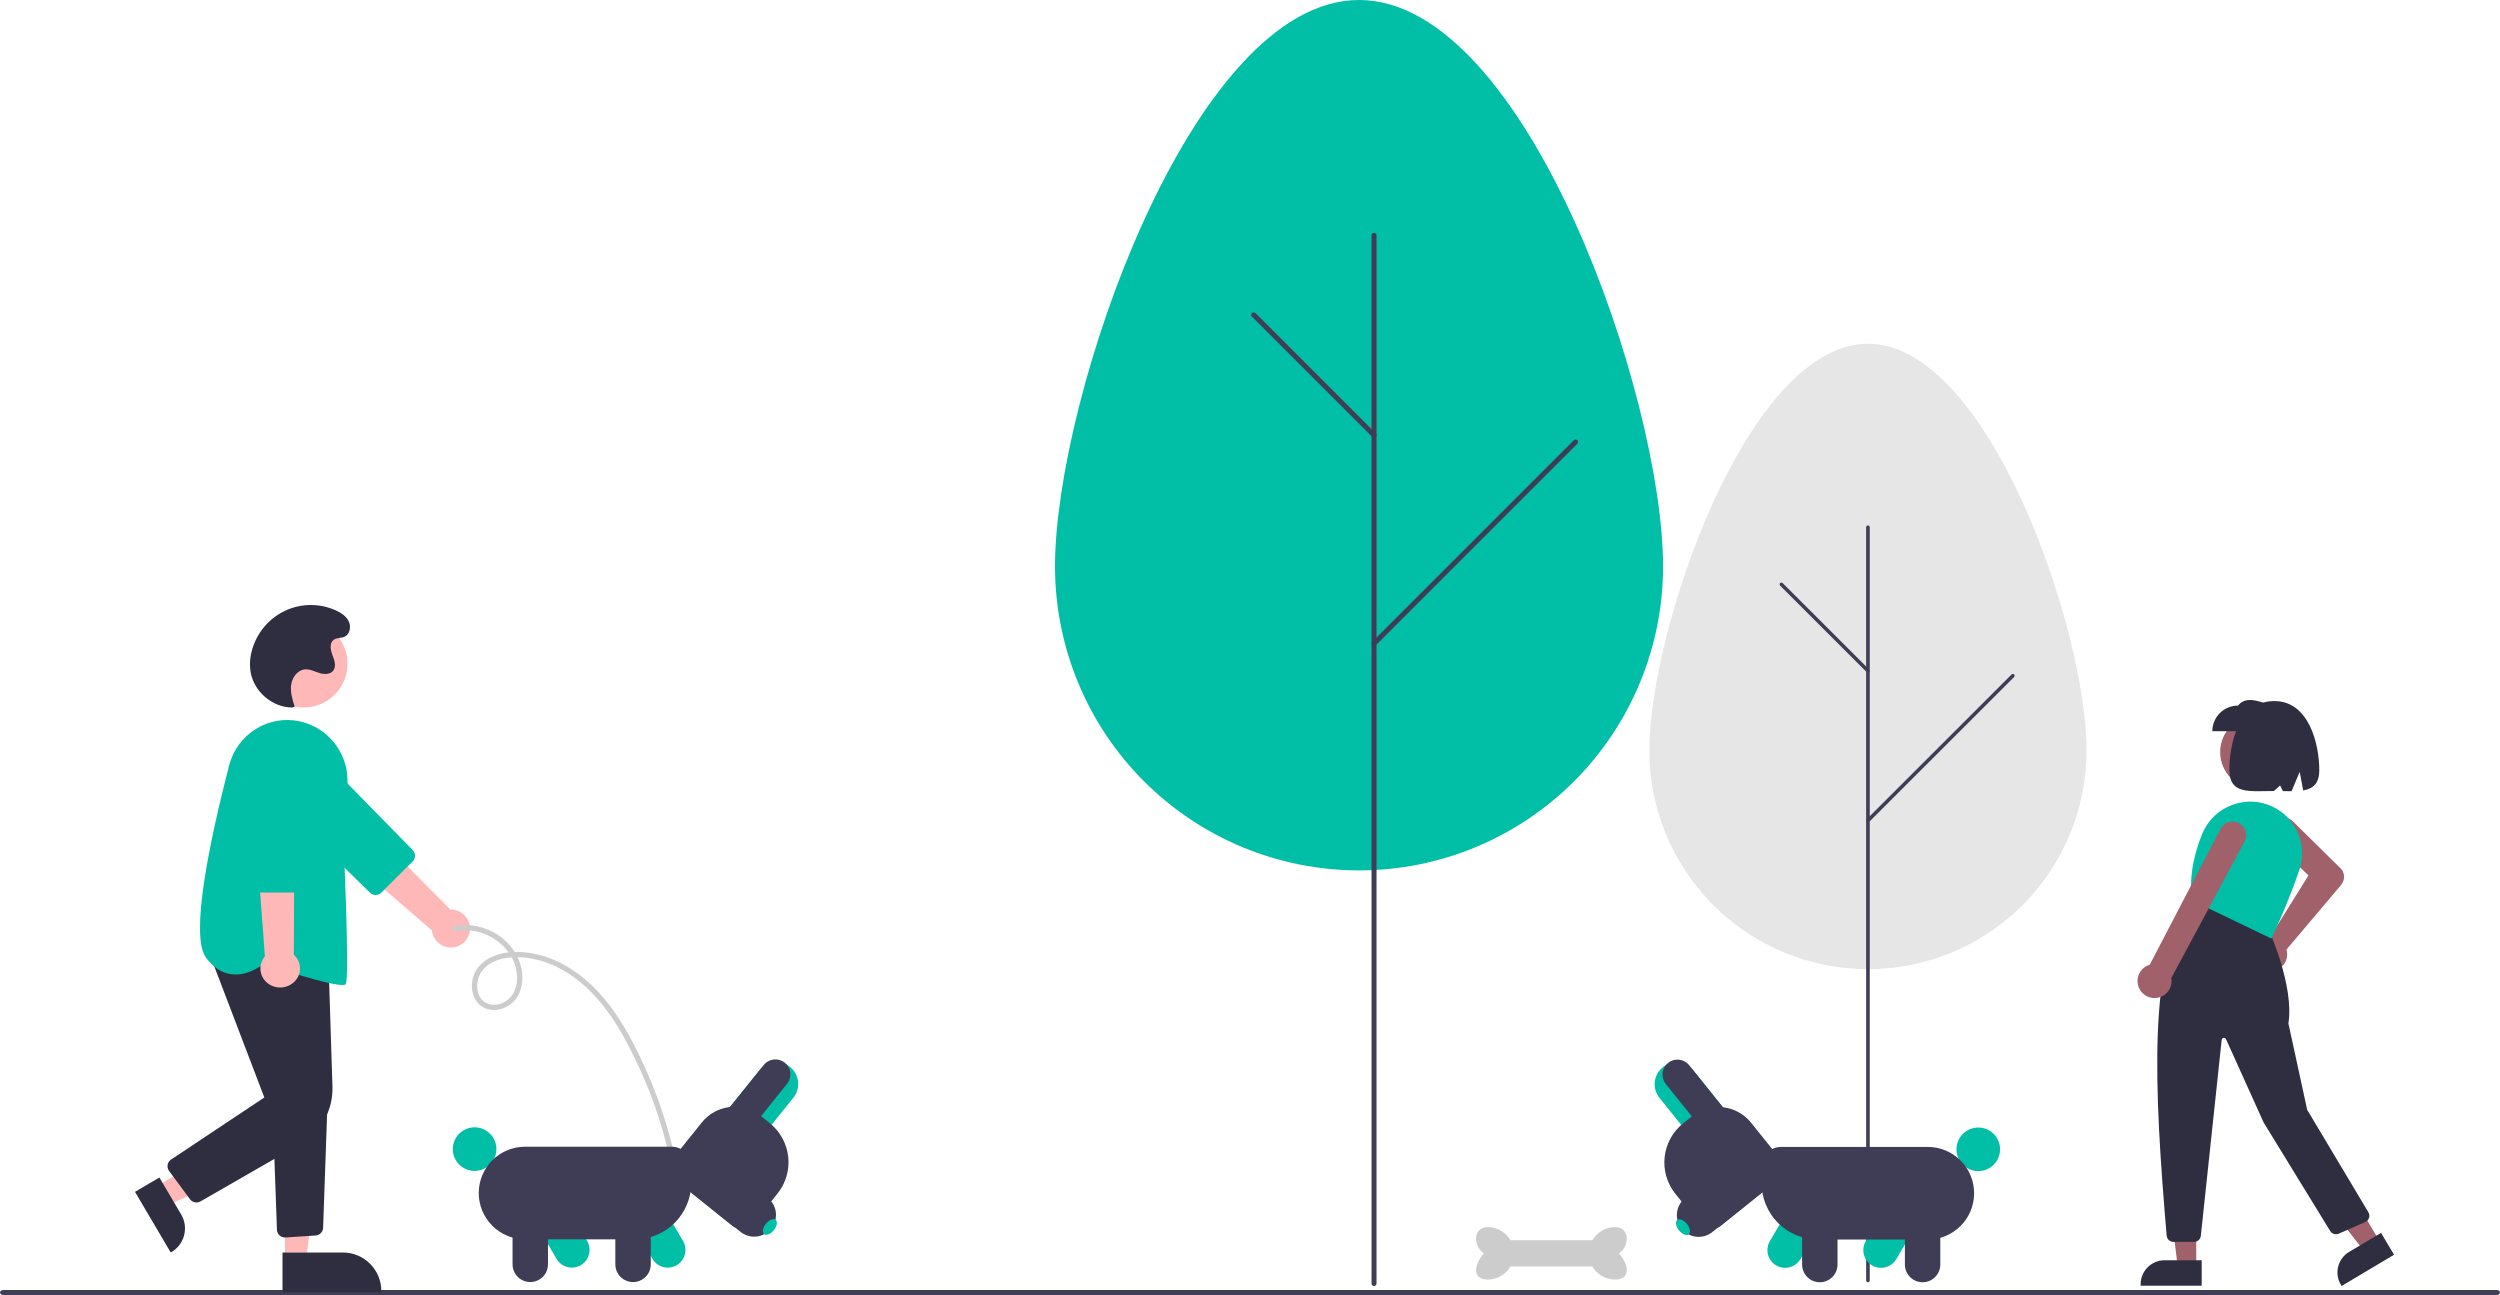 <svg width="1000" height="518" viewBox="0 0 1000 518" fill="none" xmlns="http://www.w3.org/2000/svg">
<path d="M422 226.546C422 159.38 476.448 0 543.614 0C610.779 0 665.227 159.38 665.227 226.546C665.227 258.8 652.415 289.733 629.608 312.54C606.801 335.347 575.868 348.159 543.614 348.159C511.36 348.159 480.427 335.347 457.62 312.54C434.813 289.733 422 258.8 422 226.546Z" fill="#00BFA6"/>
<path d="M549.614 514.417C549.349 514.417 549.094 514.312 548.907 514.124C548.719 513.937 548.614 513.682 548.614 513.417V94.133C548.614 93.868 548.719 93.613 548.907 93.426C549.094 93.238 549.349 93.133 549.614 93.133C549.879 93.133 550.133 93.238 550.321 93.426C550.508 93.613 550.614 93.868 550.614 94.133V513.417C550.614 513.682 550.508 513.937 550.321 514.124C550.133 514.312 549.879 514.417 549.614 514.417Z" fill="#3F3D56"/>
<path d="M549.614 175.08C549.482 175.08 549.352 175.055 549.231 175.004C549.109 174.954 548.999 174.88 548.906 174.787L500.772 126.653C500.678 126.56 500.604 126.45 500.553 126.328C500.501 126.207 500.475 126.076 500.475 125.944C500.474 125.813 500.5 125.682 500.55 125.56C500.6 125.438 500.674 125.327 500.768 125.234C500.861 125.141 500.972 125.067 501.093 125.017C501.215 124.967 501.346 124.941 501.478 124.941C501.61 124.942 501.74 124.968 501.862 125.019C501.983 125.07 502.094 125.145 502.186 125.239L550.321 173.373C550.461 173.513 550.556 173.691 550.594 173.885C550.633 174.079 550.613 174.28 550.537 174.463C550.462 174.646 550.334 174.802 550.169 174.912C550.005 175.021 549.811 175.08 549.614 175.08Z" fill="#3F3D56"/>
<path d="M549.614 258.41C549.416 258.41 549.223 258.351 549.058 258.241C548.894 258.131 548.766 257.975 548.69 257.792C548.614 257.61 548.594 257.409 548.633 257.215C548.672 257.021 548.767 256.843 548.907 256.703L629.517 176.092C629.609 175.999 629.719 175.924 629.841 175.873C629.963 175.822 630.093 175.795 630.225 175.795C630.357 175.794 630.487 175.82 630.609 175.87C630.731 175.921 630.842 175.995 630.935 176.088C631.028 176.181 631.102 176.292 631.153 176.414C631.203 176.536 631.229 176.666 631.228 176.798C631.228 176.93 631.201 177.06 631.15 177.182C631.099 177.304 631.025 177.414 630.931 177.506L550.321 258.117C550.228 258.21 550.118 258.284 549.997 258.334C549.875 258.384 549.745 258.41 549.614 258.41Z" fill="#3F3D56"/>
<path d="M659.729 300.291C659.729 252.027 698.88 137.5 747.177 137.5C795.473 137.5 834.625 252.027 834.625 300.291C834.609 323.473 825.389 345.701 808.991 362.088C792.593 378.475 770.359 387.68 747.177 387.68C723.994 387.68 701.76 378.475 685.362 362.088C668.964 345.701 659.744 323.473 659.729 300.291Z" fill="#E6E6E6"/>
<path d="M747.177 512.9C747.082 512.9 746.989 512.881 746.901 512.845C746.814 512.809 746.735 512.756 746.668 512.689C746.601 512.623 746.548 512.543 746.512 512.456C746.476 512.369 746.458 512.275 746.458 512.181V210.892C746.458 210.702 746.534 210.52 746.669 210.385C746.804 210.251 746.986 210.176 747.177 210.176C747.367 210.176 747.549 210.251 747.684 210.385C747.819 210.52 747.895 210.702 747.896 210.892V512.181C747.896 512.275 747.877 512.369 747.841 512.456C747.805 512.543 747.752 512.623 747.685 512.689C747.618 512.756 747.539 512.809 747.452 512.845C747.364 512.881 747.271 512.9 747.177 512.9Z" fill="#3F3D56"/>
<path d="M747.177 269.057C747.082 269.057 746.989 269.039 746.901 269.002C746.814 268.966 746.735 268.913 746.668 268.846L712.056 234.258C711.922 234.123 711.846 233.94 711.846 233.75C711.846 233.559 711.922 233.376 712.057 233.242C712.192 233.107 712.374 233.031 712.565 233.031C712.756 233.031 712.939 233.107 713.073 233.242L747.685 267.83C747.786 267.931 747.854 268.059 747.882 268.198C747.909 268.338 747.895 268.482 747.841 268.614C747.786 268.745 747.694 268.857 747.576 268.936C747.458 269.015 747.319 269.057 747.177 269.057Z" fill="#3F3D56"/>
<path d="M747.177 328.937C747.035 328.937 746.896 328.895 746.777 328.816C746.659 328.737 746.567 328.624 746.513 328.493C746.458 328.362 746.444 328.217 746.472 328.078C746.499 327.938 746.568 327.81 746.668 327.71L804.632 269.785C804.699 269.718 804.778 269.665 804.865 269.629C804.952 269.593 805.046 269.574 805.14 269.574C805.235 269.574 805.328 269.593 805.415 269.629C805.503 269.665 805.582 269.718 805.649 269.785C805.715 269.851 805.768 269.93 805.805 270.018C805.841 270.105 805.859 270.198 805.859 270.293C805.859 270.387 805.841 270.481 805.805 270.568C805.769 270.655 805.716 270.734 805.649 270.801L747.685 328.726C747.618 328.793 747.539 328.846 747.452 328.882C747.365 328.918 747.271 328.937 747.177 328.937Z" fill="#3F3D56"/>
<path d="M752.396 507.136C751.15 507.134 749.926 506.804 748.848 506.178C747.77 505.552 746.877 504.653 746.258 503.571C745.639 502.489 745.317 501.263 745.323 500.017C745.33 498.771 745.665 497.548 746.295 496.473L756.21 479.545L768.436 486.706L758.521 503.634C757.895 504.702 757 505.587 755.925 506.201C754.851 506.815 753.634 507.138 752.396 507.136Z" fill="#00BFA6"/>
<path d="M791.304 468.448C796.119 468.448 800.023 464.544 800.023 459.729C800.023 454.913 796.119 451.01 791.304 451.01C786.488 451.01 782.585 454.913 782.585 459.729C782.585 464.544 786.488 468.448 791.304 468.448Z" fill="#00BFA6"/>
<path d="M714.035 507.136C712.788 507.135 711.564 506.804 710.487 506.178C709.409 505.552 708.515 504.653 707.896 503.571C707.277 502.489 706.955 501.263 706.962 500.017C706.968 498.77 707.304 497.548 707.934 496.473L717.849 479.545L730.074 486.706L720.159 503.634C719.533 504.701 718.638 505.586 717.564 506.201C716.489 506.815 715.273 507.138 714.035 507.136Z" fill="#00BFA6"/>
<path d="M771.119 495.821H727.188C721.209 495.814 715.477 493.436 711.25 489.209C707.022 484.981 704.644 479.249 704.637 473.271V466.597C704.64 464.521 705.465 462.53 706.933 461.062C708.402 459.594 710.392 458.768 712.468 458.766H771.119C776.033 458.766 780.746 460.718 784.22 464.192C787.695 467.667 789.647 472.38 789.647 477.293C789.647 482.207 787.695 486.92 784.22 490.395C780.746 493.869 776.033 495.821 771.119 495.821Z" fill="#3F3D56"/>
<path d="M769.038 512.901C767.159 512.899 765.359 512.152 764.031 510.824C762.703 509.496 761.955 507.695 761.953 505.817V486.199H776.122V505.817C776.12 507.695 775.373 509.496 774.044 510.824C772.716 512.152 770.916 512.899 769.038 512.901Z" fill="#3F3D56"/>
<path d="M727.925 512.901C726.047 512.899 724.246 512.152 722.918 510.824C721.59 509.496 720.843 507.695 720.841 505.817V486.199H735.009V505.817C735.007 507.695 734.26 509.496 732.932 510.824C731.604 512.152 729.803 512.899 727.925 512.901Z" fill="#3F3D56"/>
<path d="M691.696 446.045L678.1 456.964L663.768 439.12C662.327 437.316 661.661 435.015 661.914 432.72C662.168 430.426 663.321 428.326 665.121 426.88C666.92 425.435 669.22 424.762 671.515 425.009C673.81 425.257 675.914 426.404 677.364 428.2L691.696 446.045Z" fill="#00BFA6"/>
<path d="M710.922 472.193L688.436 490.253C687.135 491.295 685.474 491.779 683.817 491.598C682.16 491.417 680.642 490.586 679.597 489.288L670.138 477.51C666.818 473.368 665.278 468.078 665.854 462.801C666.43 457.524 669.076 452.691 673.21 449.362L676.798 446.481C680.272 443.697 684.709 442.405 689.135 442.888C693.56 443.372 697.614 445.591 700.406 449.059L711.887 463.354C712.93 464.655 713.413 466.316 713.232 467.973C713.051 469.63 712.221 471.148 710.922 472.193Z" fill="#3F3D56"/>
<path d="M691.696 446.046L682.349 453.553L666.31 433.584C665.315 432.344 664.853 430.76 665.025 429.18C665.198 427.599 665.991 426.152 667.23 425.157C668.47 424.161 670.054 423.699 671.635 423.871C673.215 424.044 674.662 424.837 675.658 426.077L691.696 446.046Z" fill="#3F3D56"/>
<path d="M709.553 473.051L684.91 492.842C683.107 494.284 680.805 494.951 678.51 494.697C676.215 494.444 674.115 493.291 672.669 491.491C671.223 489.691 670.551 487.391 670.798 485.096C671.046 482.8 672.194 480.697 673.991 479.247L698.633 459.455L709.553 473.051Z" fill="#3F3D56"/>
<path d="M675.494 493.739C676.374 493.033 676.056 491.176 674.784 489.592C673.512 488.008 671.768 487.297 670.888 488.004C670.008 488.71 670.326 490.567 671.598 492.151C672.87 493.735 674.614 494.446 675.494 493.739Z" fill="#00BFA6"/>
<path d="M605.567 501.338C605.567 504.123 604.461 506.793 602.492 508.763C600.523 510.732 597.852 511.838 595.067 511.838C589.268 511.838 589.067 506.588 593.567 501.338C589.067 498.338 589.268 490.838 595.067 490.838C597.852 490.838 600.523 491.944 602.492 493.913C604.461 495.882 605.567 498.553 605.567 501.338Z" fill="#CCCCCC"/>
<path d="M635.568 501.338C635.568 504.123 636.674 506.793 638.643 508.763C640.612 510.732 643.283 511.838 646.068 511.838C651.867 511.838 652.068 506.588 647.568 501.338C652.068 498.338 651.867 490.838 646.068 490.838C643.283 490.838 640.612 491.944 638.643 493.913C636.674 495.882 635.568 498.553 635.568 501.338Z" fill="#CCCCCC"/>
<path d="M641.568 496.088H599.568V506.588H641.568V496.088Z" fill="#CCCCCC"/>
<path d="M902.872 315.641C911.046 315.641 917.672 309.015 917.672 300.841C917.672 292.667 911.046 286.041 902.872 286.041C894.698 286.041 888.072 292.667 888.072 300.841C888.072 309.015 894.698 315.641 902.872 315.641Z" fill="#A0616A"/>
<path d="M901.916 383.812C901.63 382.923 901.536 381.983 901.639 381.055C901.742 380.126 902.04 379.23 902.514 378.425C902.987 377.62 903.625 376.924 904.387 376.383C905.148 375.842 906.015 375.467 906.931 375.285C907.221 375.228 907.515 375.192 907.81 375.176L923.4 350.155L909.159 336.617C908.615 336.1 908.179 335.48 907.876 334.793C907.573 334.107 907.408 333.366 907.393 332.616C907.377 331.865 907.511 331.119 907.785 330.42C908.059 329.722 908.47 329.084 908.992 328.545C909.514 328.005 910.138 327.575 910.827 327.278C911.517 326.981 912.258 326.824 913.009 326.815C913.76 326.806 914.505 326.946 915.201 327.227C915.897 327.508 916.531 327.924 917.065 328.451L936.727 347.838L936.767 347.886C937.375 348.812 937.669 349.908 937.604 351.014C937.54 352.12 937.12 353.175 936.409 354.023L914.565 379.858C914.63 380.065 914.685 380.275 914.728 380.488C914.911 381.404 914.898 382.348 914.69 383.259C914.482 384.169 914.084 385.026 913.523 385.772C912.961 386.518 912.248 387.137 911.43 387.589C910.612 388.04 909.708 388.314 908.777 388.391C908.589 388.408 908.402 388.416 908.216 388.416C906.814 388.41 905.451 387.962 904.32 387.135C903.188 386.308 902.347 385.145 901.916 383.812Z" fill="#A0616A"/>
<path d="M878.497 506.819H871.109L867.595 478.324L878.498 478.325L878.497 506.819Z" fill="#A0616A"/>
<path d="M880.682 514.282L856.259 514.281V513.678C856.259 512.421 856.507 511.176 856.988 510.015C857.469 508.853 858.174 507.798 859.063 506.909C859.952 506.02 861.007 505.315 862.169 504.834C863.33 504.353 864.575 504.105 865.832 504.105L880.682 504.106L880.682 514.282Z" fill="#2F2E41"/>
<path d="M951.924 496.606L945.576 500.386L927.978 477.701L937.347 472.123L951.924 496.606Z" fill="#A0616A"/>
<path d="M936.635 514.394L936.326 513.876C935.028 511.695 934.648 509.087 935.272 506.626C935.896 504.165 937.473 502.052 939.654 500.753L952.414 493.156L957.619 501.899L936.635 514.394Z" fill="#2F2E41"/>
<path d="M866.663 494.27C861.714 435.997 858.77 381.862 876.861 359.779L877.001 359.607L907.447 371.786L907.497 371.895C907.599 372.119 917.725 394.391 915.363 409.372L922.873 443.916L947.359 484.916C947.556 485.246 947.681 485.614 947.725 485.996C947.769 486.378 947.731 486.765 947.614 487.131C947.497 487.498 947.304 487.835 947.047 488.121C946.79 488.407 946.475 488.635 946.123 488.789L935.482 493.471C934.881 493.732 934.207 493.769 933.582 493.573C932.957 493.378 932.423 492.964 932.078 492.407L905.442 448.973L890.397 415.659C890.315 415.479 890.176 415.33 890.002 415.236C889.827 415.142 889.626 415.108 889.43 415.139C889.234 415.171 889.054 415.266 888.917 415.41C888.781 415.554 888.695 415.739 888.674 415.936L880.335 494.329C880.265 494.995 879.951 495.612 879.453 496.06C878.955 496.508 878.308 496.755 877.638 496.754H869.366C868.687 496.75 868.034 496.493 867.535 496.034C867.035 495.575 866.724 494.946 866.663 494.27Z" fill="#2F2E41"/>
<path d="M876.964 360.241L876.819 360.172L876.796 360.012C875.659 352.052 877.005 343.208 880.797 333.725C882.666 329.083 886.141 325.268 890.587 322.974C895.033 320.68 900.156 320.059 905.022 321.225C907.825 321.916 910.453 323.181 912.742 324.941C915.03 326.7 916.928 328.916 918.315 331.447C919.684 333.953 920.519 336.715 920.765 339.56C921.011 342.405 920.664 345.269 919.745 347.973C914.964 361.953 908.762 375.033 908.7 375.164L908.57 375.437L876.964 360.241Z" fill="#00BFA6"/>
<path d="M855.057 393.254C854.847 391.646 855.222 390.016 856.113 388.662C857.003 387.307 858.351 386.317 859.91 385.871L888.38 331.213C888.754 330.599 889.246 330.066 889.827 329.642C890.408 329.219 891.067 328.915 891.766 328.748C892.465 328.58 893.191 328.553 893.901 328.666C894.61 328.78 895.291 329.033 895.902 329.411C896.514 329.788 897.045 330.283 897.465 330.867C897.885 331.451 898.185 332.111 898.349 332.811C898.512 333.511 898.536 334.237 898.418 334.946C898.3 335.655 898.043 336.334 897.662 336.944L868.52 391.221C868.581 391.551 868.617 391.886 868.628 392.221C868.653 393.139 868.492 394.053 868.155 394.907C867.818 395.761 867.312 396.538 866.667 397.191C866.022 397.845 865.251 398.361 864.402 398.71C863.552 399.058 862.641 399.231 861.723 399.218C860.717 399.204 859.726 398.967 858.822 398.524C857.918 398.081 857.123 397.444 856.495 396.657C855.707 395.679 855.209 394.5 855.057 393.254Z" fill="#A0616A"/>
<path d="M884.928 292.481H908.428V282.237C903.27 280.188 898.223 278.445 895.172 282.237C892.455 282.237 889.849 283.316 887.928 285.238C886.007 287.159 884.928 289.764 884.928 292.481Z" fill="#2F2E41"/>
<path d="M909.729 280.43C923.778 280.43 927.711 298.04 927.711 307.974C927.711 313.515 925.205 315.496 921.268 316.167L919.877 308.751L916.62 316.486C915.514 316.491 914.353 316.47 913.148 316.448L912.044 314.174L909.581 316.407C899.719 316.422 891.748 317.859 891.748 307.974C891.748 298.04 895.197 280.43 909.729 280.43Z" fill="#2F2E41"/>
<path d="M998.663 518H1.337C0.982 518 0.642 517.895 0.392 517.707C0.141 517.52 0 517.265 0 517C0 516.735 0.141 516.48 0.392 516.293C0.642 516.105 0.982 516 1.337 516H998.663C999.018 516 999.358 516.105 999.609 516.293C999.859 516.48 1000 516.735 1000 517C1000 517.265 999.859 517.52 999.609 517.707C999.358 517.895 999.018 518 998.663 518Z" fill="#3F3D56"/>
<path d="M187.919 372.472C188.081 371.381 187.999 370.269 187.681 369.213C187.363 368.156 186.816 367.182 186.079 366.359C185.341 365.536 184.431 364.883 183.412 364.447C182.394 364.012 181.291 363.803 180.183 363.837L131.598 315L122 328.339L172.775 372.15C172.956 373.997 173.811 375.715 175.18 376.977C176.549 378.239 178.337 378.959 180.203 378.998C182.07 379.038 183.886 378.396 185.309 377.193C186.731 375.99 187.66 374.31 187.919 372.472Z" fill="#FFB8B8"/>
<path d="M165.062 344.571L152.528 357.066C151.928 357.661 151.117 357.997 150.271 358C149.425 358.003 148.611 357.675 148.006 357.084L113.755 323.479C112.571 322.317 111.629 320.933 110.985 319.405C110.34 317.878 110.006 316.238 110 314.58C109.995 312.923 110.318 311.281 110.953 309.749C111.587 308.218 112.519 306.827 113.696 305.657C114.872 304.487 116.269 303.561 117.806 302.934C119.343 302.306 120.99 301.989 122.651 302C124.311 302.012 125.953 302.352 127.481 303C129.01 303.649 130.394 304.593 131.554 305.779L165.091 340.064C165.679 340.669 166.005 341.481 166 342.323C165.995 343.166 165.658 343.973 165.062 344.571Z" fill="#00BFA6"/>
<path d="M121.5 283C131.165 283 139 275.165 139 265.5C139 255.835 131.165 248 121.5 248C111.835 248 104 255.835 104 265.5C104 275.165 111.835 283 121.5 283Z" fill="#FFB8B8"/>
<path d="M63 474.356L67.359 482L98 468.283L91.566 457L63 474.356Z" fill="#FFB8B8"/>
<path d="M63.757 471L72.484 485.818C73.215 487.058 73.694 488.43 73.894 489.855C74.094 491.28 74.011 492.731 73.65 494.124C73.289 495.517 72.657 496.825 71.79 497.974C70.923 499.123 69.838 500.09 68.597 500.819L68.29 501L54 476.739L63.757 471Z" fill="#2F2E41"/>
<path d="M114.001 501H122.81L127 468L114 468.001L114.001 501Z" fill="#FFB8B8"/>
<path d="M113 501.001L137.144 501H137.145C139.165 501 141.166 501.398 143.033 502.171C144.9 502.944 146.596 504.078 148.025 505.506C149.453 506.935 150.587 508.631 151.36 510.498C152.133 512.365 152.531 514.366 152.531 516.386V516.886L113.001 516.888L113 501.001Z" fill="#2F2E41"/>
<path d="M78.577 481C78.077 481 77.583 480.883 77.137 480.658C76.69 480.433 76.303 480.106 76.007 479.705L67.621 468.356C67.366 468.01 67.183 467.616 67.084 467.197C66.986 466.779 66.974 466.344 67.048 465.921C67.123 465.498 67.282 465.094 67.518 464.734C67.754 464.373 68.06 464.065 68.419 463.826L105.733 438.991L83.218 380L131.365 383.959L132.986 434.653C133.138 439.27 132.028 443.841 129.774 447.877C127.519 451.913 124.206 455.263 120.189 457.567L80.171 480.573C79.687 480.853 79.137 481 78.577 481Z" fill="#2F2E41"/>
<path d="M113.982 495C113.151 494.998 112.352 494.676 111.754 494.1C111.157 493.523 110.806 492.739 110.777 491.91L109 442.156L131 441L129.248 491.112C129.222 491.906 128.901 492.662 128.347 493.232C127.792 493.802 127.044 494.146 126.249 494.197L114.201 494.993C114.127 494.998 114.055 495 113.982 495Z" fill="#2F2E41"/>
<path d="M136.885 394C131.39 394 112.197 387.741 105.534 385.51C104.537 386.318 99.061 390.464 92.67 389.707C88.726 389.238 85.254 386.977 82.35 382.987C75.938 374.174 83.857 336.381 91.631 306.229C93.189 300.134 97.02 294.889 102.319 291.595C107.617 288.301 113.97 287.216 120.042 288.567C124.443 289.551 128.486 291.758 131.717 294.94C134.948 298.123 137.238 302.155 138.331 306.583C139.794 312.615 138.535 319.711 137.616 324.894C137.184 327.33 136.842 329.254 136.959 330.2C137.41 333.855 139.916 391.174 138.305 393.621C138.133 393.882 137.637 394 136.885 394Z" fill="#00BFA6"/>
<path d="M116.831 393.466C117.753 392.806 118.514 391.959 119.059 390.985C119.605 390.012 119.921 388.935 119.987 387.831C120.053 386.727 119.866 385.623 119.44 384.596C119.014 383.569 118.358 382.644 117.52 381.887L117.876 313L101 315.702L105.957 382.566C104.727 384.004 104.089 385.826 104.163 387.686C104.237 389.546 105.018 391.316 106.358 392.659C107.699 394.003 109.505 394.827 111.435 394.976C113.365 395.124 115.285 394.587 116.831 393.466Z" fill="#FFB8B8"/>
<path d="M120.255 357H102.629C101.787 356.998 100.98 356.667 100.382 356.08C99.784 355.493 99.443 354.696 99.433 353.862L99.001 306.502C98.986 304.864 99.298 303.24 99.921 301.723C100.543 300.206 101.463 298.826 102.626 297.663C103.79 296.501 105.175 295.578 106.701 294.949C108.227 294.321 109.863 293.998 111.515 294C113.168 294.002 114.803 294.329 116.327 294.961C117.852 295.594 119.234 296.519 120.395 297.685C121.556 298.85 122.472 300.232 123.091 301.751C123.71 303.269 124.018 304.894 123.999 306.532L123.45 353.869C123.438 354.702 123.096 355.497 122.498 356.082C121.901 356.668 121.095 356.997 120.255 357Z" fill="#00BFA6"/>
<path d="M116.897 283C109.034 283.015 101.616 276.733 100.253 268.907C99.765 265.832 99.985 262.685 100.896 259.71C101.885 256.324 103.58 253.191 105.869 250.523C108.157 247.855 110.985 245.713 114.161 244.243C117.338 242.773 120.789 242.008 124.283 242C127.777 241.992 131.232 242.741 134.415 244.197C136.519 245.159 138.591 246.54 139.554 248.661C140.517 250.782 139.914 253.746 137.807 254.7C136.43 255.324 134.702 255.017 133.481 255.913C131.726 257.198 132.178 259.934 132.961 261.977C133.745 264.019 134.631 266.49 133.318 268.232C132.094 269.856 129.647 269.805 127.72 269.194C125.793 268.583 123.891 267.56 121.882 267.768C118.952 268.072 116.847 271.017 116.457 273.968C116.067 276.918 116.985 279.868 117.89 282.7L116.897 283Z" fill="#2F2E41"/>
<path d="M182.344 372.559C193.633 370.018 206.423 378.811 206.819 390.614C206.931 393.934 205.953 397.421 203.388 399.68C201.269 401.544 198.117 402.485 195.379 401.573C190.109 399.819 189.828 392.508 192.655 388.604C196.482 383.316 204.065 382.413 210.082 383.042C217.438 383.811 224.429 387.022 230.296 391.424C242.04 400.236 249.519 413.742 255.572 426.791C261.769 440.177 266.275 454.276 268.987 468.766C269.328 470.586 269.641 472.41 269.925 474.24C270.006 474.508 270.189 474.734 270.435 474.869C270.681 475.003 270.971 475.036 271.241 474.96C271.508 474.875 271.731 474.692 271.866 474.448C272 474.204 272.035 473.918 271.964 473.649C269.486 457.837 264.909 442.423 258.354 427.812C252.016 413.67 244.026 399.002 231.314 389.564C224.978 384.86 217.495 381.586 209.576 380.886C202.909 380.296 195.015 381.701 190.869 387.474C187.599 392.028 187.931 399.597 192.992 402.769C195.774 404.513 199.309 404.309 202.198 402.954C203.731 402.2 205.081 401.123 206.154 399.798C207.228 398.473 207.999 396.932 208.415 395.28C210.211 388.725 207.483 381.634 202.805 376.948C198.414 372.538 192.448 370.04 186.211 370C184.709 370.016 183.214 370.194 181.75 370.53C180.418 370.83 181.013 372.859 182.344 372.559Z" fill="#CCCCCC"/>
<path d="M222.621 503.55L212.706 486.622L224.932 479.461L234.847 496.388C235.796 498.01 236.063 499.942 235.588 501.76C235.113 503.578 233.935 505.133 232.314 506.082C230.693 507.032 228.761 507.299 226.943 506.824C225.125 506.349 223.571 505.171 222.621 503.55Z" fill="#00BFA6"/>
<path d="M189.838 468.364C194.654 468.364 198.557 464.46 198.557 459.645C198.557 454.829 194.654 450.926 189.838 450.926C185.023 450.926 181.119 454.829 181.119 459.645C181.119 464.46 185.023 468.364 189.838 468.364Z" fill="#00BFA6"/>
<path d="M260.983 503.55L251.068 486.622L263.293 479.461L273.208 496.388C274.155 498.01 274.42 499.94 273.945 501.757C273.47 503.573 272.292 505.127 270.672 506.076C269.052 507.025 267.122 507.292 265.305 506.818C263.488 506.345 261.933 505.169 260.983 503.55Z" fill="#00BFA6"/>
<path d="M191.495 477.209C191.501 472.297 193.454 467.588 196.928 464.114C200.401 460.641 205.111 458.687 210.023 458.682H268.674C270.75 458.684 272.741 459.51 274.209 460.978C275.677 462.446 276.503 464.437 276.505 466.513V473.187C276.498 479.166 274.12 484.897 269.893 489.125C265.665 493.353 259.933 495.73 253.955 495.737H210.023C205.111 495.732 200.401 493.778 196.928 490.304C193.454 486.831 191.501 482.122 191.495 477.209Z" fill="#3F3D56"/>
<path d="M205.021 505.733V486.115H219.189V505.733C219.189 507.612 218.442 509.414 217.114 510.742C215.785 512.071 213.984 512.817 212.105 512.817C210.226 512.817 208.424 512.071 207.095 510.742C205.767 509.414 205.021 507.612 205.021 505.733Z" fill="#3F3D56"/>
<path d="M246.133 505.733V486.115H260.301V505.733C260.303 506.664 260.12 507.586 259.765 508.446C259.409 509.307 258.887 510.089 258.229 510.748C257.572 511.406 256.79 511.929 255.93 512.285C255.07 512.642 254.148 512.826 253.217 512.826C252.286 512.826 251.364 512.642 250.504 512.285C249.644 511.929 248.863 511.406 248.205 510.748C247.547 510.089 247.025 509.307 246.67 508.446C246.314 507.586 246.132 506.664 246.133 505.733Z" fill="#3F3D56"/>
<path d="M303.778 428.117C305.228 426.319 307.331 425.17 309.627 424.922C311.923 424.673 314.224 425.346 316.025 426.792C317.825 428.238 318.979 430.34 319.232 432.635C319.484 434.931 318.816 437.233 317.374 439.036L303.042 456.881L289.446 445.961L303.778 428.117Z" fill="#00BFA6"/>
<path d="M269.255 463.268L280.737 448.973C283.529 445.505 287.582 443.286 292.008 442.802C296.433 442.319 300.87 443.611 304.345 446.395L307.932 449.276C312.067 452.605 314.712 457.438 315.289 462.715C315.865 467.992 314.324 473.282 311.005 477.424L301.545 489.202C300.5 490.501 298.982 491.331 297.325 491.512C295.668 491.693 294.007 491.209 292.706 490.167L270.22 472.107C268.922 471.062 268.091 469.544 267.91 467.887C267.729 466.23 268.213 464.569 269.255 463.268Z" fill="#3F3D56"/>
<path d="M305.484 425.993C305.977 425.379 306.586 424.868 307.276 424.49C307.967 424.111 308.725 423.873 309.507 423.787C310.29 423.702 311.081 423.771 311.837 423.992C312.593 424.212 313.298 424.58 313.911 425.073C314.525 425.566 315.036 426.175 315.414 426.865C315.793 427.555 316.031 428.313 316.117 429.096C316.202 429.878 316.133 430.67 315.912 431.426C315.692 432.181 315.324 432.886 314.831 433.5L298.793 453.469L289.446 445.962L305.484 425.993Z" fill="#3F3D56"/>
<path d="M282.509 459.371L307.151 479.163C308.947 480.613 310.095 482.716 310.343 485.011C310.59 487.307 309.917 489.606 308.472 491.406C307.026 493.206 304.926 494.359 302.631 494.613C300.337 494.866 298.035 494.199 296.232 492.758L271.589 472.967L282.509 459.371Z" fill="#3F3D56"/>
<path d="M309.545 492.066C310.817 490.483 311.135 488.626 310.255 487.919C309.375 487.212 307.63 487.923 306.358 489.507C305.086 491.091 304.768 492.948 305.648 493.655C306.528 494.361 308.272 493.65 309.545 492.066Z" fill="#00BFA6"/>
</svg>
